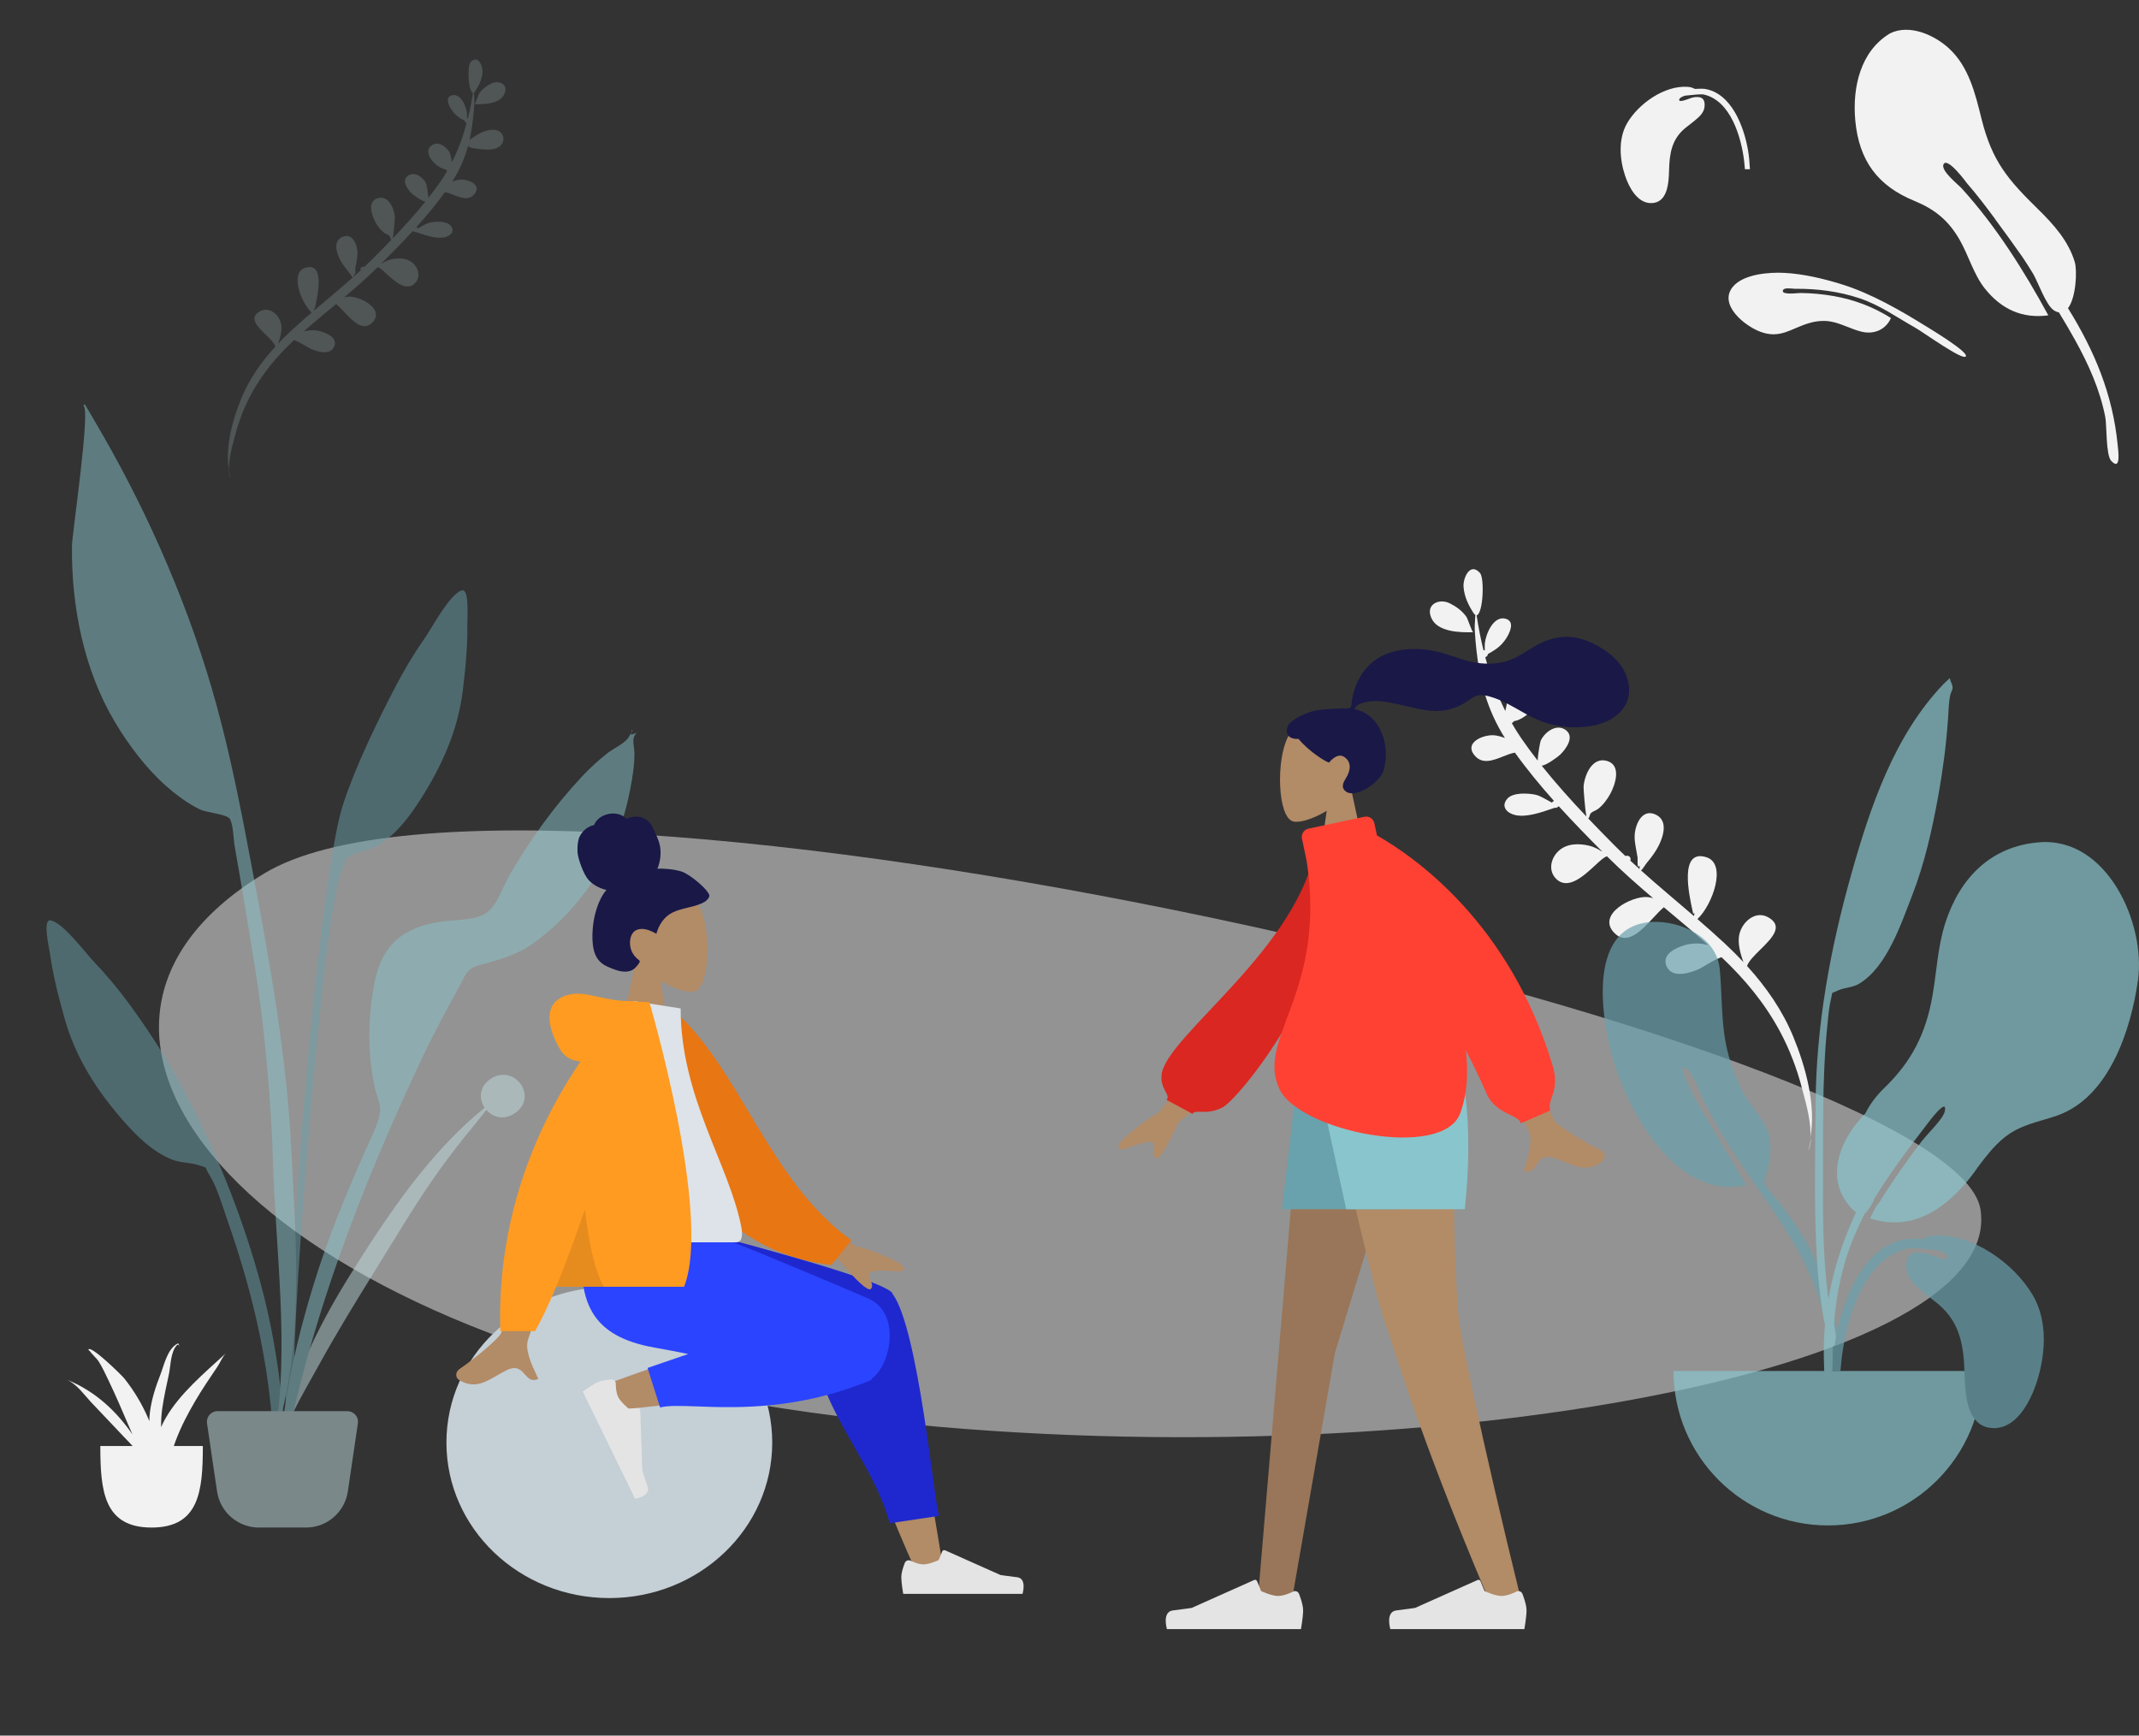 <svg xmlns="http://www.w3.org/2000/svg" xmlns:xlink="http://www.w3.org/1999/xlink" height="820.335" width="1011">
  <rect width="100%" height="100%" fill="#333333" stroke="none"/>
  <g opacity="1">
    <g opacity="1">
      <g transform="translate(75.142, 392.506)" opacity="0.505">
        <g opacity="1">
          <path fill="rgb(242,242,242)" fill-opacity="1" opacity="1" fill-rule="evenodd" d="M860.935 179.127C873.49 259.188 569.008 311.41 306.933 274.966C44.859 238.522 -75.369 96.203 49.689 20.37C174.747 -55.463 848.38 99.065 860.935 179.127Z"/>
        </g>
      </g>
      <g transform="translate(766.328, 405.868) scale(-1, 1) translate(-766.328, -405.868) translate(766.328, 405.868) rotate(-3) translate(-766.328, -405.868)" opacity="1">
        <path fill="rgb(242,242,242)" fill-opacity="1" opacity="1" fill-rule="evenodd" d="M856.759 320.969C853.435 318.14 847.974 319.546 844.406 320.926C843.031 321.458 839.498 323.205 836.838 325.241C837.253 323.755 837.633 322.254 837.975 320.739C839.381 314.509 840.459 308.142 841.15 301.792C841.33 300.135 841.306 298.273 841.282 296.386C841.274 295.747 841.265 295.105 841.265 294.468C841.412 294.325 841.517 294.122 841.572 293.843C841.594 294.151 841.581 294.297 841.611 294.307C841.629 294.312 841.664 294.265 841.733 294.17C841.76 294.133 841.793 294.089 841.831 294.038C844.609 290.318 847.001 286.088 847.548 281.329C848.012 277.293 845.088 269.458 840.096 274.514C837.862 276.772 837.538 293.436 840.653 294.622C839.518 300.09 838.165 305.537 836.548 310.9C836.35 310.854 836.146 310.841 835.943 310.858C836.033 309.508 836.113 308.034 836.084 307.524C835.838 303.133 832.657 294.078 826.763 295.495C822.234 296.584 824.682 302.172 826.075 304.634C828.317 308.599 830.994 310.405 834.389 312.583C834.416 313.412 834.922 313.919 835.541 314.108C832.738 322.759 829.211 331.155 824.758 339.027C824.358 336.448 823.873 333.179 823.502 332.515C821.692 329.267 817.522 325.197 813.393 326.846C804.721 330.316 813.322 342.044 820.466 343.645C820.744 344.075 821.043 344.425 821.37 344.634C819.842 347 818.22 349.311 816.496 351.555C813.911 354.93 811.147 358.285 808.259 361.612C808.317 358.894 807.563 352.789 807.293 352.123C805.652 348.08 800.538 343.74 796.069 346.317C791.042 349.223 795.137 355.428 797.767 358.277C798.846 359.444 804.254 363.801 806.235 363.923C799.268 371.762 791.629 379.425 783.885 386.792C784.675 383.354 785.97 373.84 785.937 372.774C785.768 367.276 782.631 358.332 775.436 360.095C768.456 361.801 771.019 371.056 773.144 375.515C774.432 378.214 776.262 380.984 778.542 382.939C779.449 383.715 781.008 384.231 781.771 385.056C782.534 385.883 782.138 386.889 782.96 387.673C778.776 391.636 774.568 395.51 770.424 399.274C768.469 401.051 766.482 402.789 764.477 404.504C763.455 404.015 761.935 404.507 761.935 405.992C761.935 406.208 761.975 406.396 762.033 406.569C760.516 407.841 758.989 409.102 757.452 410.348C757.506 409.965 757.524 409.421 757.496 408.666C758.474 410.226 758.545 408.033 758.599 406.361C758.618 405.77 758.635 405.244 758.689 404.972C759.352 401.631 760.459 398.418 760.607 394.982C760.821 390.013 758.115 381.524 751.347 384.135C745.124 386.53 746.95 394.006 749.003 398.741C750.302 401.737 752.152 404.448 754.098 407.053C754.96 408.208 756.022 410.35 756.73 410.933C748.171 417.838 739.349 424.417 730.644 431.143C730.557 430.651 730.49 430.164 730.433 429.709C730.585 429.899 730.8 429.996 731.082 429.994C731.177 429.625 731.311 429.135 731.473 428.547C733.445 421.368 739.451 399.501 726.102 403.101C716.321 405.747 722.099 425.364 728.918 432.478C724.368 436.012 719.857 439.596 715.442 443.299C712.246 445.978 709.136 448.76 706.133 451.645C707.811 447.793 709.464 442.78 708.766 438.684C707.749 432.724 701.832 426.837 695.594 429.871C687.818 433.672 693.331 439.708 698.501 445.368C701.141 448.258 703.691 451.05 704.337 453.397C694.775 462.877 686.478 473.53 680.66 485.855C674.333 499.259 668.162 517.392 670.238 532.868C670.06 526.102 672.777 517.761 674.685 511.902C674.945 511.104 675.19 510.352 675.411 509.657C678.293 500.567 682.172 491.779 687.104 483.621C695.005 470.556 705.107 459.644 716.623 449.859C720.581 451.476 724.997 455.055 727.236 456.164C731.339 458.198 739.264 461.22 742.239 455.648C745.163 450.169 738.614 446.675 734.52 445.198C730.563 443.773 726.931 443.73 723.128 444.529C730.325 438.785 737.708 433.281 745.055 427.734C746.502 429.055 748.078 430.936 749.752 432.935C755.063 439.276 761.355 446.79 767.617 441.249C777.067 432.887 760.349 423.009 752.99 423.326C752.087 423.364 751.207 423.508 750.345 423.722C758.146 417.767 765.837 411.674 773.154 405.106C774.39 405.399 776.28 407.341 778.55 409.675C783.653 414.919 790.678 422.138 796.521 417.05C800.739 413.377 799.681 407.256 795.982 403.595C792.268 399.917 786.62 399.627 781.759 400.545C779.657 400.94 777.692 401.8 775.846 402.877C775.77 402.877 775.697 402.878 775.624 402.878C782.828 396.341 790.081 389.653 797.093 382.71C797.207 382.754 797.324 382.798 797.44 382.843C797.816 383.356 798.477 383.571 799.098 383.495C799.43 383.629 799.77 383.766 800.117 383.907C805.274 385.997 811.902 388.684 817.189 387.952C821.08 387.413 824.74 384.461 821.681 380.429C819.195 377.15 811.978 377.224 808.431 377.784C805.974 378.173 803.137 379.936 800.44 381.131C800.26 380.712 799.921 380.432 799.527 380.285C806.458 373.303 813.103 366.051 819.183 358.44C820.885 358.796 822.747 359.65 824.668 360.531C829.291 362.651 834.252 364.925 838.115 360.789C843.818 354.68 833.918 350.421 829.087 350.777C827.456 350.897 825.834 351.273 824.259 351.799C828.724 345.504 832.237 338.71 834.833 331.517C834.886 331.548 834.929 331.58 834.99 331.61C834.934 331.576 834.889 331.539 834.837 331.505C835.096 330.785 835.346 330.062 835.587 329.335C835.973 329.146 836.331 329.01 836.502 328.956C834.243 330.347 843.403 331.566 845.119 331.794C848.912 332.298 854.008 332.679 856.966 329.701C859.45 327.2 859.516 323.316 856.759 320.969ZM853.663 289.553C850.567 290.894 847.599 292.786 845.464 295.499C844.74 296.418 842.441 302.634 841.828 302.634C847.927 303.091 858.743 303.572 862.029 296.835C865.096 290.543 858.7 287.376 853.663 289.553ZM670.828 538.868C670.168 537.152 669.874 535.098 669.828 532.868C670.041 534.923 670.367 536.929 670.828 538.868Z"/>
      </g>
      <g transform="translate(173.123, 126.714) rotate(-3) translate(-173.123, -126.714)" opacity="0.2">
        <path fill="rgb(193,222,226)" fill-opacity="1" opacity="1" fill-rule="evenodd" d="M239.58 65.724C237.153 63.679 233.166 64.695 230.561 65.693C229.557 66.078 226.977 67.341 225.035 68.813C225.338 67.739 225.615 66.654 225.865 65.558C226.892 61.053 227.679 56.449 228.183 51.858C228.314 50.66 228.297 49.313 228.279 47.949C228.273 47.487 228.267 47.023 228.267 46.562C228.375 46.458 228.451 46.312 228.491 46.11C228.507 46.332 228.498 46.439 228.52 46.445C228.533 46.449 228.558 46.415 228.609 46.346C228.629 46.319 228.652 46.288 228.681 46.251C230.709 43.561 232.455 40.503 232.855 37.062C233.194 34.143 231.058 28.478 227.413 32.134C225.783 33.767 225.546 45.816 227.82 46.673C226.991 50.627 226.004 54.566 224.823 58.444C224.678 58.411 224.53 58.401 224.382 58.413C224.447 57.437 224.505 56.371 224.484 56.003C224.304 52.828 221.982 46.28 217.679 47.305C214.372 48.092 216.159 52.132 217.176 53.913C218.813 56.78 220.768 58.086 223.246 59.661C223.266 60.26 223.636 60.626 224.088 60.763C222.041 67.018 219.466 73.09 216.214 78.782C215.923 76.917 215.568 74.553 215.297 74.073C213.976 71.724 210.931 68.781 207.916 69.974C201.584 72.483 207.864 80.963 213.08 82.121C213.283 82.432 213.502 82.685 213.741 82.836C212.625 84.547 211.441 86.218 210.182 87.84C208.294 90.281 206.276 92.706 204.167 95.112C204.21 93.147 203.659 88.733 203.462 88.251C202.264 85.327 198.53 82.189 195.267 84.053C191.597 86.154 194.586 90.641 196.507 92.7C197.294 93.545 201.243 96.695 202.69 96.783C197.602 102.451 192.025 107.993 186.371 113.319C186.947 110.833 187.893 103.954 187.869 103.184C187.746 99.208 185.455 92.741 180.202 94.015C175.105 95.249 176.977 101.941 178.528 105.165C179.468 107.117 180.805 109.12 182.47 110.533C183.131 111.095 184.27 111.468 184.827 112.064C185.384 112.662 185.095 113.389 185.695 113.956C182.64 116.822 179.568 119.623 176.542 122.345C175.114 123.629 173.663 124.886 172.2 126.126C171.453 125.773 170.344 126.129 170.344 127.202C170.344 127.358 170.373 127.494 170.415 127.62C169.307 128.539 168.193 129.451 167.07 130.352C167.11 130.075 167.123 129.681 167.103 129.136C167.817 130.264 167.868 128.678 167.908 127.469C167.922 127.042 167.934 126.662 167.973 126.465C168.458 124.049 169.266 121.726 169.374 119.241C169.531 115.649 167.555 109.51 162.613 111.398C158.069 113.13 159.402 118.536 160.901 121.959C161.85 124.125 163.201 126.086 164.622 127.969C165.251 128.805 166.026 130.353 166.543 130.775C160.294 135.768 153.852 140.525 147.496 145.389C147.433 145.033 147.383 144.68 147.342 144.351C147.453 144.489 147.61 144.559 147.816 144.558C147.885 144.291 147.983 143.937 148.101 143.512C149.541 138.32 153.927 122.509 144.18 125.112C137.038 127.025 141.257 141.21 146.236 146.354C142.914 148.909 139.62 151.5 136.396 154.178C134.063 156.116 131.792 158.127 129.599 160.213C130.824 157.428 132.031 153.803 131.522 150.841C130.78 146.532 126.459 142.275 121.905 144.469C116.226 147.217 120.252 151.581 124.027 155.674C125.954 157.764 127.817 159.783 128.288 161.48C121.306 168.334 115.248 176.037 111 184.95C106.381 194.642 101.874 207.753 103.391 218.944C103.26 214.051 105.244 208.019 106.638 203.783C106.827 203.206 107.006 202.663 107.167 202.16C109.272 195.587 112.104 189.233 115.705 183.334C121.474 173.887 128.85 165.997 137.259 158.921C140.149 160.091 143.373 162.679 145.008 163.481C148.004 164.951 153.79 167.136 155.962 163.107C158.097 159.145 153.316 156.62 150.326 155.552C147.437 154.521 144.785 154.49 142.009 155.067C147.263 150.914 152.654 146.934 158.019 142.923C159.075 143.878 160.226 145.239 161.448 146.684C165.326 151.27 169.921 156.702 174.493 152.696C181.392 146.65 169.186 139.507 163.812 139.736C163.153 139.764 162.51 139.868 161.881 140.023C167.577 135.716 173.193 131.311 178.535 126.561C179.438 126.773 180.818 128.178 182.475 129.865C186.201 133.657 191.33 138.877 195.597 135.198C198.676 132.542 197.904 128.117 195.203 125.469C192.492 122.81 188.368 122.6 184.818 123.264C183.284 123.549 181.849 124.171 180.501 124.95C180.446 124.95 180.392 124.95 180.339 124.95C185.599 120.224 190.895 115.388 196.015 110.368C196.098 110.399 196.183 110.431 196.268 110.464C196.542 110.835 197.025 110.99 197.478 110.935C197.721 111.032 197.97 111.132 198.223 111.233C201.988 112.745 206.827 114.687 210.688 114.158C213.529 113.769 216.201 111.634 213.968 108.718C212.152 106.348 206.883 106.401 204.293 106.806C202.499 107.087 200.427 108.362 198.459 109.226C198.327 108.923 198.08 108.721 197.792 108.615C202.853 103.566 207.704 98.322 212.144 92.819C213.386 93.076 214.746 93.694 216.149 94.331C219.524 95.863 223.147 97.508 225.967 94.517C230.132 90.1 222.903 87.021 219.375 87.278C218.184 87.364 217 87.636 215.85 88.017C219.11 83.465 221.676 78.552 223.571 73.351C223.61 73.373 223.641 73.396 223.685 73.419C223.644 73.394 223.612 73.367 223.574 73.342C223.763 72.822 223.946 72.299 224.121 71.774C224.403 71.637 224.665 71.539 224.789 71.499C223.14 72.505 229.828 73.386 231.081 73.551C233.85 73.916 237.572 74.192 239.731 72.038C241.545 70.23 241.594 67.421 239.58 65.724ZM236.702 42.658C234.491 43.616 232.371 44.967 230.846 46.905C230.329 47.561 228.687 52.001 228.249 52.001C232.605 52.328 240.331 52.671 242.678 47.859C244.869 43.365 240.3 41.103 236.702 42.658ZM103.997 222.485C103.337 221.34 103.042 219.971 102.997 218.485C103.209 219.854 103.536 221.192 103.997 222.485Z"/>
      </g>
      <g transform="translate(753, 320)" opacity="0.7">
        <g transform="translate(60, 231.5) scale(-1, 1) translate(-60, -231.5) translate(60, 231.5) rotate(6) translate(-60, -231.5)" opacity="1">
          <path fill="rgb(105,161,172)" fill-opacity="1" opacity="1" fill-rule="evenodd" d="M79.905 113.04C66.253 113.763 50.294 123.453 50.397 138.364C50.472 149.198 51.922 159.857 51.418 170.736C51.016 179.43 49.125 187.934 46.188 196.124C43.365 204 36.543 211.168 35.436 219.38C34.731 224.613 36.18 231.718 38.417 236.529C41.138 242.378 39.981 242.015 36.366 247.543C29.282 258.376 23.034 269.378 19.108 281.84C13.453 299.789 10.671 320.368 15.415 338.867C16.018 341.216 17.335 349.735 20.684 349.988C24.424 350.271 22.193 345.554 21.831 343.993C19.522 334.031 17.485 325.325 17.914 314.915C19.568 274.751 45.204 245.709 60.151 210.198C60.985 208.36 62.696 204.013 63.901 201.137C65.803 196.596 67.31 188.177 70.162 184.659C75.533 178.03 71.283 190.668 70.356 193.092C69.183 196.159 67.882 199.425 66.635 202.136C60.946 214.691 54.566 228.413 48.688 241.357C80.392 245.157 98.286 205.642 104.023 180.296C108.75 159.414 111.986 111.413 79.905 113.04"/>
        </g>
        <g opacity="1">
          <path fill="rgb(137,197,204)" fill-opacity="1" opacity="1" fill-rule="evenodd" d="M210.805 78.121C187.983 79.932 173.331 94.992 166.511 116.056C162.835 127.407 162.413 139.068 160.37 150.734C157.298 168.284 150.686 181.585 137.764 194.089C133.762 197.961 130.812 201.937 128.716 206.191C124.554 210.438 120.931 215.244 118.269 221.12C114.869 228.624 113.907 237.628 117.832 245.109C118.888 247.121 121.521 251.158 124.25 252.992C114.033 274.752 108.415 298.584 109.048 322.386C109.431 336.753 110.132 351.127 110.951 365.477C111.171 369.33 112.426 375.693 114.31 369.231C116.035 363.32 113.872 354.041 113.672 347.867C112.698 317.786 111.866 290.435 124.248 262.331C125.547 259.385 126.924 256.463 128.357 253.565C128.442 253.516 128.52 253.457 128.599 253.4C128.653 253.442 128.703 253.487 128.758 253.529C128.849 253.365 128.975 253.171 129.121 252.954C129.532 252.529 129.891 251.993 130.233 251.395C131.331 249.873 132.574 248.084 132.581 247.105C132.581 247.098 132.577 247.086 132.577 247.078C140.242 234.565 149.022 222.742 157.99 211.149C157.923 211.234 167.718 197.897 166.204 205.272C165.474 208.827 158.269 215.595 155.359 219.36C148.922 227.735 141.363 238.348 135.082 248.61C134.237 249.096 133.043 251.48 132.179 253.257C131.702 254.157 131.257 255.064 130.82 255.855C153.077 263.208 170.39 248.396 182.196 231.168C182.21 231.147 182.223 231.126 182.236 231.106C185.829 226.346 189.509 221.619 194.107 217.856C201.777 211.576 209.992 210.468 219.036 207.378C243.7 198.951 254.186 166.987 257.516 143.27C261.274 116.513 242.894 75.483 210.805 78.121"/>
        </g>
        <g transform="translate(140, 158.5) rotate(-8) translate(-140, -158.5)" opacity="1">
          <path fill="rgb(137,197,204)" fill-opacity="1" opacity="1" fill-rule="evenodd" d="M187.087 8.282C160.498 29.164 144.586 61.073 131.288 91.305C116.437 125.071 104.873 159.853 99.484 196.372C95.944 220.365 91.895 244.44 89.925 268.626C89.225 277.215 88.875 285.869 89.041 294.487C89.055 295.195 89.431 314.438 92.938 310.459C94.933 308.196 92.585 290.503 92.625 287.616C92.855 271.359 94.648 255.202 97.008 239.127C100.892 212.659 103.815 186.195 110.209 160.18C111.163 156.295 112.062 152.201 113.539 148.478C115.109 144.519 113.592 146.13 117.057 144.963C120.424 143.827 124.28 144.599 127.821 143.079C141.87 137.048 151.326 117.816 158.339 105.31C166.361 91.01 172.211 75.38 177.31 59.861C181.055 48.459 184.191 37.043 186.707 25.314C187.499 21.618 188.064 17.715 189.314 14.146C189.651 13.184 190.889 11.571 190.976 10.689C191.161 8.822 190.194 7.573 190.322 6C189.228 6.737 188.149 7.499 187.087 8.282"/>
        </g>
        <g opacity="1">
          <path fill="rgb(137,197,204)" fill-opacity="1" opacity="1" fill-rule="evenodd" d="M38 328C38 368.317 70.683 401 111 401C151.317 401 184 368.317 184 328"/>
        </g>
        <g opacity="1">
          <path fill="rgb(105,161,172)" fill-opacity="1" opacity="1" fill-rule="evenodd" d="M161.028 264.085C179.095 262.753 199.271 277.328 207.986 292.497C215.012 304.726 213.828 320.785 209.489 333.778C206.583 342.476 200.241 354.878 189.665 354.999C176.433 355.15 175.795 338.796 175.539 329.236C175.199 316.525 173.593 305.453 163.577 296.789C161.243 294.771 158.692 292.995 156.334 291.005C152.642 287.89 148.562 284.7 148.086 279.546C147.43 272.436 151.443 271.156 157.571 272.477C157.769 272.52 158.306 272.723 159.036 273C162.166 274.186 168.844 276.718 167.581 273.692C167.105 272.552 165.368 271.648 163.175 270.971C157.501 270.354 150.733 269.638 148.787 270.066C127.792 274.672 119.617 303.755 117.446 322.233C117.212 324.227 117.023 326.228 116.857 328.232L113 328.232C113.268 323.393 113.621 318.562 114.43 313.776C117.525 295.473 127.2 268.591 148.42 265.62C149.203 265.51 152.083 265.491 155.571 265.696C157.224 264.772 159.076 264.213 161.028 264.085Z"/>
        </g>
      </g>
      <g transform="translate(22, 191)" opacity="0.5">
        <g opacity="1">
          <path fill="rgb(105,161,172)" fill-opacity="1" opacity="1" fill-rule="evenodd" d="M178.223 111.445C182.425 105.453 190.224 90.235 196.138 88.094C199.948 86.715 198.837 100.98 198.884 103.7C199.067 114.224 198.043 124.681 196.778 135.116C194.498 153.937 187.045 170.697 176.822 186.715C171.562 194.957 165.391 203.3 156.845 208.442C152.912 210.811 148.179 211.207 144.294 213.248C139.769 215.623 142.233 213.703 140.194 218.417C137.363 224.963 136.457 233.408 135.147 240.392C129.132 272.455 114.568 441.945 117.093 474.558C117.317 477.449 113.287 478.14 113.085 474.611C112.016 455.9 121.27 326.322 125.94 283.947C130.609 241.571 135.334 204.134 140.071 189.474C145.819 171.687 156.199 150.298 164.84 133.711C168.854 126.006 173.229 118.565 178.223 111.445Z"/>
        </g>
        <g opacity="1">
          <path fill="rgb(193,222,226)" fill-opacity="1" opacity="1" fill-rule="evenodd" d="M209.414 319.278C220.349 311.25 232.186 326.401 222.29 334.43C216.82 338.868 211.101 337.29 207.882 333.591C205.792 336.139 203.836 338.803 201.956 341.052C196.229 347.909 190.817 354.928 185.644 362.111C174.898 377.035 165.689 392.801 156.06 408.278C146.558 423.554 137.132 438.908 128.519 454.571C121.223 467.841 111.498 483.452 109 498C112.79 467.146 127.172 437.49 144.298 410.291C161.285 383.314 180.779 353.853 207.081 332.564C204.404 328.627 204.33 323.008 209.414 319.278Z"/>
        </g>
        <g opacity="1">
          <path fill="rgb(105,161,172)" fill-opacity="1" opacity="1" fill-rule="evenodd" d="M1.913 244.031C8.032 245.227 18.031 259.07 23.075 264.344C29.07 270.612 34.508 277.292 39.635 284.292C50.671 299.358 60.541 315.376 68.934 332.08C82.616 359.311 93.578 387.265 101.533 416.918C106.403 435.069 109.556 453.883 111.424 472.565C111.777 476.089 115.471 503.253 110.148 503.985C105.361 504.644 106.84 483.359 106.609 480.463C103.998 447.798 96.177 416.015 85.299 385.226C82.929 378.519 80.728 370.304 76.938 364.268C74.209 359.921 76.919 361.437 72.123 359.792C68.005 358.378 63.313 358.724 59.096 356.993C49.936 353.237 42.601 345.944 36.171 338.608C23.676 324.351 13.774 308.928 8.613 290.66C5.749 280.532 3.118 270.344 1.658 259.902C1.281 257.203 -2.028 243.26 1.913 244.031Z"/>
        </g>
        <g opacity="1">
          <path fill="rgb(137,197,204)" fill-opacity="1" opacity="1" fill-rule="evenodd" d="M26.061 13.716C49.111 53.69 68.053 97.601 80.283 142.076C87.694 169.023 92.876 196.675 98.025 224.126C105.997 266.632 113.538 309.134 115.683 352.395C117.841 395.906 122.108 446.092 107.861 488C114.978 445.452 108.202 400.162 107.002 357.35C106.429 336.912 104.768 316.674 102.588 296.355C100.473 276.645 97.018 257.029 93.801 237.474C92.234 227.95 90.588 218.441 88.912 208.937C88.412 206.101 88.2 197.687 86.401 195.75C84.591 193.8 75.354 193.005 72.454 191.574C66.615 188.693 61.122 184.6 56.261 180.275C46.942 171.984 38.835 161.151 32.436 150.472C17.631 125.764 11.712 95.61 12.011 66.994C12.068 61.438 21.003 1.61 17.415 0.786C17.631 0.533 17.835 0.272 18.028 0C20.745 4.549 23.411 9.128 26.061 13.716Z"/>
        </g>
        <g opacity="1">
          <path fill="rgb(137,197,204)" fill-opacity="1" opacity="1" fill-rule="evenodd" d="M274.846 157.887C275.202 157.374 277.517 153.807 276.351 154.035C278.724 153.57 273.087 157.969 279 155.27C276.192 157.922 277.813 161.366 277.85 164.935C277.911 170.73 276.942 176.476 275.851 182.146C274.126 191.109 271.557 199.823 267.828 208.159C259.701 226.326 245.901 243.814 229.518 255.172C221.43 260.779 213.504 262.689 204.28 265.27C198.453 266.901 197.991 269.915 194.898 275.569C188.46 287.345 182.136 299.078 176.457 311.251C169.677 325.788 163.095 340.34 156.886 355.132C135.969 404.957 118.945 456.578 110.005 510C109.786 478.519 117.069 446.095 126.255 416.088C132.947 394.226 141.658 373.151 150.95 352.289C153.201 347.236 156.613 340.735 157.57 335.155C158.239 331.245 156.192 327.486 155.255 323.367C151.601 307.33 151.863 289.363 155.071 273.24C158.609 255.461 168.839 247.209 186.145 244.691C192.474 243.769 200.519 244.107 206.322 241.408C212.645 238.47 215.253 228.81 218.849 222.61C228.506 205.953 239.98 189.979 253.155 175.945C256.803 172.059 260.726 168.473 264.888 165.15C267.513 163.053 273.058 160.47 274.846 157.887Z"/>
        </g>
        <g opacity="1">
          <path fill="rgb(193,222,226)" fill-opacity="1" opacity="1" fill-rule="evenodd" d="M75.845 481.729C75.4 478.71 77.74 476 80.791 476L142.209 476C145.26 476 147.6 478.71 147.155 481.729L142.408 513.918C140.961 523.73 132.541 531 122.622 531L100.378 531C90.459 531 82.039 523.73 80.592 513.918L75.845 481.729Z"/>
        </g>
      </g>
      <g transform="translate(32, 635)" opacity="1">
        <g opacity="1">
          <path fill="rgb(242,242,242)" fill-opacity="1" opacity="1" fill-rule="evenodd" d="M15.418 48.456C15.418 69.743 17.098 87 39.646 87C62.194 87 63.873 69.743 63.873 48.456"/>
        </g>
        <g opacity="1">
          <path fill="rgb(242,242,242)" fill-opacity="1" opacity="1" fill-rule="evenodd" d="M46.353 35.174C45.527 36.603 44.79 38.061 44.139 39.54C44.116 36.493 44.285 33.424 44.745 30.313C45.531 24.983 46.732 19.682 47.861 14.388C48.672 10.584 48.621 3.752 51.699 0.72C52.544 0.065 52.747 1.351 52.747 1.908C52.757 2.026 52.744 -0.368 51.925 0.049C47.054 2.564 45.476 10.474 43.917 14.434C41.642 20.215 39.706 26.124 38.909 32.138C38.708 33.657 38.598 35.176 38.573 36.692C38.407 36.287 38.252 35.878 38.08 35.474C35.268 28.881 31.475 22.447 26.743 16.514C25.578 15.054 10.934 0.649 9.788 2.854C9.901 3.174 10.138 3.44 10.499 3.651C10.52 3.675 10.521 3.662 10.508 3.626C11.368 5.016 13.814 7.161 14.575 8.379C16.492 11.442 17.982 14.693 19.496 17.882C22.695 24.622 25.662 31.429 28.539 38.25C29.208 39.839 29.907 41.419 30.619 42.994C23.277 32.405 13.483 22.791 -1.4210854715202004e-14 17.287C4.605 19.63 7.624 24.037 10.734 27.412C14.485 31.483 18.435 35.444 22.193 39.51C26.625 44.307 31.841 49.358 36.104 54.666C40.233 63.336 44.246 72.015 46.723 81.128C45.708 77.98 46.644 73.628 46.47 70.324C46.332 67.693 46.025 65.084 45.604 62.48C46.124 63.655 46.573 64.83 46.776 65.924C46.591 64.09 46.377 62.268 46.147 60.455C46.737 58.758 47.316 57.175 47.707 55.87C49.712 49.179 52.099 42.602 55.349 36.193C58.357 30.264 61.808 24.41 65.567 18.735C67.321 16.089 69.099 13.453 70.866 10.812C72.022 9.083 73.123 6.316 74.733 4.659C64.326 14.174 52.956 23.757 46.353 35.174"/>
        </g>
      </g>
      <g transform="translate(766, 0)" opacity="1">
        <g transform="translate(171.735, 120.352) rotate(-18) translate(-171.735, -120.352)" opacity="1">
          <path fill="rgb(242,242,242)" fill-opacity="1" opacity="1" fill-rule="evenodd" d="M211.46 136.914C211.698 126.528 207.443 116.956 202.733 107.922C193.564 90.335 188.978 79.813 190.46 58.926C191.332 46.642 192.374 33.663 186.104 22.508C181.539 14.385 171.963 5.695 161.851 7.164C145.844 10.81 136.908 26.062 133.482 41.206C129.236 59.976 134.098 73.98 148.272 86.007C156.259 92.782 160.764 99.761 162.942 110.079C164.685 118.33 164.19 127.792 167.171 135.727C171.628 147.589 179.675 154.833 191.779 157.036C187.411 133.524 181.275 109.23 171.436 87.432C170.553 85.275 164.206 76.055 166.847 73.726C169.756 71.162 174.557 85.904 174.519 85.812C177.308 92.363 179.661 99.126 181.923 105.917C181.911 105.919 181.898 105.918 181.885 105.92C184.22 112.893 186.495 119.938 188.668 127.029C189.512 130.004 190.302 132.996 191.004 136.028C192.034 140.477 192.156 152.194 195.077 155.673C195.702 156.417 196.338 156.926 196.979 157.259C198.149 162.165 199.241 167.082 200.198 172.009C202.697 184.877 204.142 198.076 202.522 211.161C202.049 214.98 197.19 228.262 198.8 231.653C201.743 237.855 203.398 228.291 204.026 225.446C209.219 201.884 207.342 179.763 201.676 156.695C206.885 153.107 211.363 141.122 211.46 136.914"/>
        </g>
        <g transform="translate(105.536, 156.004) scale(-1, 1) translate(-105.536, -156.004) translate(105.536, 156.004) rotate(58) translate(-105.536, -156.004)" opacity="1">
          <path fill="rgb(242,242,242)" fill-opacity="1" opacity="1" fill-rule="evenodd" d="M115.859 100.659C108.257 101.771 101.082 111.379 97.541 117.785C93.16 125.711 90.104 134.756 87.803 143.463C84.01 157.806 83.498 173.726 83.451 188.417C83.445 190.187 83.076 211.81 85.604 211.455C88.108 211.104 86.522 188.659 86.736 184.011C87.19 174.093 86.511 164.311 88.837 154.518C91.246 144.378 95.662 134.822 101.242 126.063C101.958 124.939 103.474 120.76 105.196 121.725C106.88 122.669 102.215 128.237 101.552 129.319C98.817 133.787 96.442 138.519 94.475 143.38C90.789 152.487 88.874 162.018 88.94 171.831C94.725 172.72 99.765 169.332 101.706 163.687C103.382 158.809 103.546 153.133 105.451 148.52C106.762 145.343 108.849 142.645 111.401 140.364C118.132 134.346 125.159 132.841 127.165 122.855C128.738 115.026 126.785 99.068 115.859 100.659"/>
        </g>
        <g transform="translate(30.552, 68.5) scale(-1, 1) translate(-30.552, -68.5)" opacity="1">
          <path fill="rgb(242,242,242)" fill-opacity="1" opacity="1" fill-rule="evenodd" d="M29.352 41.051C40.39 40.246 52.717 49.056 58.042 58.223C62.334 65.615 61.611 75.321 58.96 83.173C57.184 88.431 53.31 95.926 46.848 95.999C38.764 96.091 38.374 86.207 38.218 80.428C38.01 72.746 37.029 66.054 30.91 60.818C29.484 59.598 27.925 58.525 26.485 57.322C24.229 55.439 21.736 53.511 21.446 50.396C21.045 46.099 23.497 45.325 27.241 46.124C27.361 46.149 27.69 46.272 28.136 46.44C30.048 47.157 34.128 48.687 33.356 46.858C33.065 46.169 32.004 45.623 30.664 45.213C27.197 44.84 23.063 44.408 21.874 44.666C9.047 47.45 4.053 65.028 2.726 76.196C2.576 77.46 2.456 78.729 2.352 80L-1.5032371791789956e-8 80C0.165 77.015 0.379 74.036 0.884 71.084C2.774 60.022 8.685 43.775 21.65 41.979C22.128 41.912 23.888 41.901 26.019 42.025C27.029 41.467 28.16 41.129 29.352 41.051Z"/>
        </g>
      </g>
    </g>
    <g opacity="1">
      <g opacity="1">
        <g transform="translate(229.127, 380)" opacity="1">
          <g transform="translate(60.66, 34.848)" opacity="1">
            <g opacity="1">
              <path fill="rgb(178,139,103)" fill-opacity="1" opacity="1" fill-rule="evenodd" d="M40.733 13.664C46.528 24.465 45.84 51.863 38.35 53.794C35.364 54.564 29.001 52.678 22.525 48.775L26.59 77.53L2.59 77.53L10.852 39.021C6.244 33.612 3.126 26.983 3.647 19.556C5.148 -1.845 34.939 2.863 40.733 13.664Z"/>
            </g>
          </g>
          <g opacity="1">
            <path fill="rgb(25,24,71)" fill-opacity="1" opacity="1" fill-rule="evenodd" d="M92.859 31.891C89.175 30.767 83.827 30.386 81.577 30.644C82.857 27.576 83.365 24.157 82.951 20.829C82.549 17.595 81.104 14.841 79.769 11.955C79.153 10.625 78.455 9.303 77.415 8.285C76.356 7.249 75.014 6.565 73.608 6.238C72.168 5.904 70.663 5.932 69.222 6.235C68.584 6.369 68.012 6.661 67.386 6.823C66.746 6.989 66.435 6.588 65.97 6.185C64.85 5.214 63.207 4.734 61.79 4.562C60.2 4.37 58.55 4.61 57.033 5.133C55.557 5.642 54.139 6.469 53.072 7.674C52.596 8.21 52.165 8.821 51.885 9.495C51.77 9.771 51.751 9.935 51.475 10.036C51.22 10.13 50.921 10.133 50.658 10.222C48.113 11.085 45.937 13.053 44.752 15.58C44.061 17.054 43.733 19.649 43.823 22.559C43.912 25.468 46.537 33.058 48.992 35.827C51.184 38.298 54.405 39.929 57.514 40.643C55.45 43.003 54.077 45.952 53.061 48.952C51.958 52.21 51.275 55.595 51.023 59.045C50.783 62.322 50.761 65.788 51.529 68.995C52.247 71.994 53.783 74.455 56.347 76.016C57.522 76.731 58.785 77.268 60.056 77.759C61.309 78.243 62.565 78.713 63.878 78.985C66.361 79.498 69.222 79.41 71.135 77.432C71.824 76.719 72.583 75.823 73.086 74.952C73.267 74.639 73.376 74.434 73.156 74.128C72.893 73.761 72.467 73.48 72.129 73.193C70.2 71.557 69.007 69.373 68.706 66.778C68.401 64.145 69.107 60.747 71.666 59.598C74.823 58.179 78.301 59.807 81.108 61.325C82.301 57.112 84.75 53.319 88.59 51.386C92.838 49.248 97.713 48.998 102.079 47.164C103.216 46.686 104.375 46.143 105.213 45.169C105.563 44.762 105.973 44.234 106.113 43.696C106.297 42.989 105.841 42.396 105.489 41.844C103.622 38.921 96.543 33.015 92.859 31.891Z"/>
          </g>
        </g>
        <g transform="translate(162, 581.335)" opacity="1">
          <g transform="translate(10, 42)" opacity="1">
            <g opacity="1">
              <ellipse fill="rgb(197,207,214)" fill-opacity="1" opacity="1" rx="77" ry="73.5" cx="116" cy="58.5"/>
            </g>
          </g>
          <g opacity="1">
            <path fill="rgb(178,139,103)" fill-opacity="1" opacity="1" fill-rule="evenodd" d="M245.711 96.58C249.43 109.608 258.696 134.302 271.509 162.66L283.685 159.107C273.033 93.853 264.168 50.651 259.09 37.502C255.735 28.814 230.353 29.832 233.273 47.313C234.498 54.643 239.343 74.273 245.711 96.58ZM195.667 50.361C175.812 54.475 134.644 69.017 122.888 73.664C115.5 76.584 120.263 86.488 126.566 85.622C131.063 85.003 183.612 79.494 220.679 74.16C235.563 72.017 227.556 44.138 212.102 47.088C206.903 48.081 201.373 49.179 195.667 50.361Z"/>
          </g>
          <g opacity="1">
            <path fill="rgb(31,40,207)" fill-opacity="1" opacity="1" fill-rule="evenodd" d="M158 0L165.562 0C165.562 0 257.839 23.514 259.869 30.138C259.883 30.185 259.896 30.231 259.907 30.278C259.939 30.32 259.97 30.361 260 30.403C272.191 47.17 279.493 129.027 281.889 135.156L258.528 138.641C254.994 125.539 248.389 114.008 241.739 102.402C231.571 84.653 221.3 66.726 221.759 42.729C221.554 41.565 221.503 40.461 221.587 39.416L158 7.047L158 0Z"/>
          </g>
          <g opacity="1">
            <path fill="rgb(43,68,255)" fill-opacity="1" opacity="1" fill-rule="evenodd" d="M163.283 58.64C157.465 57.476 152.107 56.436 147.523 55.632C117.909 50.438 109.274 34.586 114.38 0L168.942 0C177.855 2.56 224.174 21.985 248.207 32.316C264.113 39.154 259.099 63.805 250.091 70.219C250.042 70.613 249.88 70.88 249.591 71C215.44 85.154 186.318 84.098 167.617 83.42C159.784 83.136 153.78 82.918 150 83.912L144.077 65.228L163.283 58.64Z"/>
          </g>
          <g transform="translate(143.959, 93.332) rotate(64) translate(-143.959, -93.332) translate(113.459, 73.332)" opacity="1">
            <g opacity="1">
              <path fill="rgb(228,228,228)" fill-opacity="1" opacity="1" fill-rule="evenodd" d="M5.418 24.352C4.376 23.818 3.1 24.289 2.655 25.372C2.655 25.372 1 29.401 1 32.106C1 34.811 1.901 40 1.901 40C5.039 40 58.303 40 58.303 40C58.303 40 60.502 32.732 55.765 32.152C51.028 31.573 47.895 31.106 47.895 31.106L21.68 19.419C21.165 19.189 20.563 19.43 20.348 19.951L18.663 24.039C18.663 24.039 14.278 26.085 11.537 26.085C8.795 26.085 5.418 24.352 5.418 24.352Z"/>
            </g>
          </g>
          <g transform="translate(263, 132)" opacity="1">
            <g opacity="1">
              <path fill="rgb(228,228,228)" fill-opacity="1" opacity="1" fill-rule="evenodd" d="M5.418 24.352C4.376 23.818 3.1 24.289 2.655 25.372C2.655 25.372 1 29.401 1 32.106C1 34.811 1.901 40 1.901 40C5.039 40 58.303 40 58.303 40C58.303 40 60.502 32.732 55.765 32.152C51.028 31.573 47.895 31.106 47.895 31.106L21.68 19.419C21.165 19.189 20.563 19.43 20.348 19.951L18.663 24.039C18.663 24.039 14.278 26.085 11.537 26.085C8.795 26.085 5.418 24.352 5.418 24.352Z"/>
            </g>
          </g>
        </g>
        <g transform="translate(181.467, 473.178)" opacity="1">
          <g opacity="1">
            <path fill="rgb(178,139,103)" fill-opacity="1" opacity="1" fill-rule="evenodd" d="M190.781 92.211L222.679 115.635C231.331 117.97 238.559 120.874 244.364 124.349C245.735 125.598 247.392 128.128 241.705 127.691C236.019 127.254 230.018 127.049 229.233 128.989C228.89 129.838 229.356 130.76 229.857 131.749C230.498 133.017 231.195 134.394 230.304 135.865Q230.206 136.026 230.064 136.117Q227.894 137.514 215.317 122.741L183.73 109.642L190.781 92.211ZM36.005 173.69C43.362 168.645 53.965 159.815 55.398 156.908C58.328 150.963 68.308 93.02 68.308 93.02L89.205 93.102C89.205 93.102 69.851 155.583 68.308 159.406C66.304 164.372 69.708 171.587 72.016 176.48C72.373 177.237 72.704 177.938 72.985 178.567C69.782 180 68.243 178.268 66.621 176.442C64.79 174.379 62.851 172.197 58.288 174.319C56.525 175.14 54.857 176.109 53.227 177.057C47.597 180.329 42.425 183.336 35.389 178.994C34.274 178.306 33.051 175.715 36.005 173.69Z"/>
          </g>
          <g transform="translate(173.864, 64.295) rotate(5) translate(-173.864, -64.295)" opacity="1">
            <path fill="rgb(232,118,19)" fill-opacity="1" opacity="1" fill-rule="evenodd" d="M122.732 9.58L131.217 7.349C165.594 32.163 183.362 84.056 224.997 108.727L216.59 121.241C147.889 118.772 125.383 55.547 122.732 9.58Z"/>
          </g>
          <g opacity="1">
            <path fill="rgb(221,227,233)" fill-opacity="1" opacity="1" fill-rule="evenodd" d="M90 114C90 114 142.008 114 166.511 114C170.008 114 169.349 108.952 168.843 106.404C163.011 77.004 140.241 45.312 140.241 3.461L118.172 0C99.917 29.358 93.605 65.505 90 114Z"/>
          </g>
          <g opacity="1">
            <path fill="rgb(255,155,33)" fill-opacity="1" opacity="1" fill-rule="evenodd" d="M92.932 28.513C88.916 28.226 85.291 26.545 83 22.411C74.934 7.856 77.847 -0.158 86.467 -2.792C91.207 -4.24 95.666 -3.252 101.002 -2.068C105.369 -1.1 110.325 -0.001 116.504 -2.384185791015625e-7L116.51 0C117.109 0 117.654 0.04 118.149 0.117L125.472 0.535C125.472 0.535 155.205 101.305 141.872 135L81.397 135C77.958 143.259 74.586 150.465 71.409 156L55 156C53.235 98.919 74.845 54.996 92.932 28.513Z"/>
          </g>
          <g opacity="1">
            <path fill="rgb(0,0,0)" fill-opacity="0.1" opacity="1" fill-rule="evenodd" d="M81.397 135C85.909 124.164 90.535 111.516 94.987 98.454C96.645 112.839 99.405 127.286 104 135L81.397 135Z"/>
          </g>
        </g>
      </g>
      <g transform="translate(633, 360) scale(-1, 1) translate(-633, -360) translate(565, 308)" opacity="1">
        <g transform="translate(54, 31)" opacity="1">
          <g opacity="1">
            <path fill="rgb(178,139,103)" fill-opacity="1" opacity="1" fill-rule="evenodd" d="M38.143 9.134C43.938 19.935 43.25 47.333 35.76 49.263C32.774 50.033 26.411 48.147 19.935 44.244L24 73L0 73L8.262 34.49C3.654 29.081 0.536 22.453 1.057 15.025C2.558 -6.375 32.349 -1.667 38.143 9.134Z"/>
          </g>
        </g>
        <g opacity="1">
          <path fill="rgb(25,24,71)" fill-opacity="1" opacity="1" fill-rule="evenodd" d="M78.464 27.685C75.301 27.167 66.784 26.81 65.213 26.81C64.21 26.81 63.122 27.039 62.527 26.118C62.041 25.363 62.219 24.087 62.074 23.211C61.905 22.193 61.665 21.189 61.423 20.187C60.733 17.337 59.69 14.625 58.231 12.079C55.493 7.302 51.481 3.56 46.417 1.383C40.824 -1.021 34.496 -1.572 28.48 -1.084C22.043 -0.562 16.216 1.563 10.138 3.562C4.346 5.468 -1.72 6.218 -7.778 5.288C-13.882 4.35 -18.493 1.042 -23.641 -2.098C-28.911 -5.312 -34.934 -7.414 -41.165 -6.931C-46.98 -6.48 -52.341 -4.078 -57.15 -0.871C-61.649 2.131 -65.362 5.742 -67.458 10.824C-69.713 16.291 -69.711 22.292 -66.003 27.123C-60.628 34.127 -50.65 35.938 -42.349 35.758C-37.547 35.654 -32.832 34.777 -28.299 33.183C-22.253 31.056 -17.029 27.452 -11.373 24.528C-8.719 23.156 -5.975 22.029 -3.099 21.217C-0.309 20.429 2.44 20.067 4.966 21.753C7.639 23.537 10.034 25.289 13.092 26.405C16.026 27.476 19.133 28.075 22.258 28.051C28.339 28.004 34.333 26.109 40.239 24.84C45.054 23.806 50.207 22.774 55.117 23.769C57.166 24.184 60.159 25.041 60.899 27.17C48.444 29.427 43.553 44.83 47.064 56.137C48.959 62.24 60.35 69.374 64.779 66.166C67.585 64.133 65.881 61.465 64.779 59.703C62.668 56.33 61.945 51.997 65.852 49.648C69.222 47.622 72.765 52.433 72.832 52.427C73.758 52.354 81.76 47.829 87.274 41.224C92.713 41.547 93.539 37.96 92.24 35.027C90.941 32.094 82.834 28.402 78.464 27.685Z"/>
        </g>
      </g>
      <g transform="translate(648.5, 635.5) scale(-1, 1) translate(-648.5, -635.5) translate(480, 501)" opacity="1">
        <g opacity="1">
          <path fill="rgb(153,118,89)" fill-opacity="1" opacity="1" fill-rule="evenodd" d="M143.787 1.1723955140041653e-13L186.059 138.467L206.536 256.223L222.592 256.223L200.954 1.1723955140041653e-13L143.787 1.1723955140041653e-13Z"/>
        </g>
        <g opacity="1">
          <path fill="rgb(178,139,103)" fill-opacity="1" opacity="1" fill-rule="evenodd" d="M128.664 -9.769962616701378e-15C131.535 76.026 128.156 115.241 127.514 122.148C126.871 129.055 118.072 173.842 97.24 258.542L114.349 252.655C147.271 174.973 158.49 134.6 162.266 124.399C166.042 114.199 176.071 72.732 192.352 -9.769962616701378e-15L128.664 -9.769962616701378e-15Z"/>
        </g>
        <g transform="translate(94.36, 223.979)" opacity="1">
          <g opacity="1">
            <path fill="rgb(228,228,228)" fill-opacity="1" opacity="1" fill-rule="evenodd" d="M5.85 27.287C4.807 26.752 3.53 27.223 3.085 28.307C3.085 28.307 1.123 33.091 1.123 36.136C1.123 39.18 2.136 45.021 2.136 45.021C5.661 45.021 65.494 45.021 65.494 45.021C65.494 45.021 67.963 36.84 62.642 36.188C57.322 35.536 53.802 35.01 53.802 35.01L24.239 21.805C23.724 21.575 23.121 21.816 22.906 22.338L20.965 27.056C20.965 27.056 16.039 29.359 12.96 29.359C9.88 29.359 5.85 27.287 5.85 27.287Z"/>
          </g>
        </g>
        <g transform="translate(199.953, 223.979)" opacity="1">
          <g opacity="1">
            <path fill="rgb(228,228,228)" fill-opacity="1" opacity="1" fill-rule="evenodd" d="M5.85 27.287C4.807 26.752 3.53 27.223 3.085 28.307C3.085 28.307 1.123 33.091 1.123 36.136C1.123 39.18 2.136 45.021 2.136 45.021C5.661 45.021 65.494 45.021 65.494 45.021C65.494 45.021 67.963 36.84 62.642 36.188C57.322 35.536 53.802 35.01 53.802 35.01L24.239 21.805C23.724 21.575 23.121 21.816 22.906 22.338L20.965 27.056C20.965 27.056 16.039 29.359 12.96 29.359C9.88 29.359 5.85 27.287 5.85 27.287Z"/>
          </g>
        </g>
        <g opacity="1">
          <path fill="rgb(105,161,172)" fill-opacity="1" opacity="1" fill-rule="evenodd" d="M138.17 1.4210854715202004e-14L156.143 70.547L211.041 70.547L202.856 1.4210854715202004e-14L138.17 1.4210854715202004e-14Z"/>
        </g>
        <g opacity="1">
          <path fill="rgb(137,197,204)" fill-opacity="1" opacity="1" fill-rule="evenodd" d="M128.06 0C119.189 26.642 124.69 70.547 124.69 70.547L180.711 70.547L196.116 1.958079318332328e-15L128.06 0Z"/>
        </g>
      </g>
      <g transform="translate(643, 485.5) scale(-1, 1) translate(-643, -485.5) translate(643, 485.5) rotate(8) translate(-643, -485.5) translate(515, 392)" opacity="1">
        <g opacity="1">
          <path fill="rgb(178,139,103)" fill-opacity="1" opacity="1" fill-rule="evenodd" d="M24.005 166.69C31.362 161.645 41.965 152.815 43.398 149.908C46.328 143.963 60.97 67.45 60.97 67.45L82.867 67.532C82.867 67.532 57.851 148.583 56.308 152.406C54.304 157.372 57.708 164.587 60.016 169.48C60.373 170.237 60.704 170.938 60.985 171.567C57.782 173 56.243 171.268 54.622 169.442C52.79 167.379 50.851 165.197 46.288 167.32C44.525 168.14 42.857 169.109 41.227 170.057C35.597 173.329 30.425 176.336 23.389 171.994C22.274 171.306 21.051 168.715 24.005 166.69ZM199.493 92.46L227.821 120.095C236.063 123.611 242.817 127.493 248.081 131.742C249.265 133.17 250.554 135.906 244.984 134.682C239.414 133.457 233.5 132.42 232.453 134.231C231.994 135.025 232.328 136.003 232.686 137.051C233.145 138.396 233.643 139.857 232.556 141.189C231.266 142.77 226.928 137.743 219.542 126.108L190.084 108.74L199.493 92.46Z"/>
        </g>
        <g transform="translate(175.413, 63.943) rotate(5) translate(-175.413, -63.943)" opacity="1">
          <path fill="rgb(219,39,33)" fill-opacity="1" opacity="1" fill-rule="evenodd" d="M122.768 9.714L131.253 7.483C149.02 54.264 221.603 80.862 227.452 98.419C229.597 104.858 225.155 108.596 227.775 110.385L217.295 119.561C215.206 117.515 211.513 121.916 202.816 119.824C194.118 117.733 127.738 66.513 122.768 9.714Z"/>
        </g>
        <g opacity="1">
          <path fill="rgb(255,65,51)" fill-opacity="1" opacity="1" fill-rule="evenodd" d="M139.25 -2.838L112.316 -4.721C110.113 -4.875 108.2 -3.212 108.046 -1.01L107.637 4.848C91.363 17.371 51.03 54.793 40.519 124.457C39.415 131.775 41.412 135.694 43.007 138.826C44.098 140.968 45.002 142.742 44.597 144.983L59.306 149.043C59.306 144.983 70.471 143.307 73.351 132.767C74.969 126.848 77.337 119.454 80.167 111.229C80.434 122.122 82.5 132.14 87 140.438C98.227 161.139 163.109 138.437 169.887 117.318C173.504 106.049 168.372 96.588 161.584 84.076C152.967 68.192 141.683 47.392 142.241 11.734L142.961 1.432C143.115 -0.771 141.452 -2.684 139.25 -2.838Z"/>
        </g>
      </g>
    </g>
  </g>
</svg>